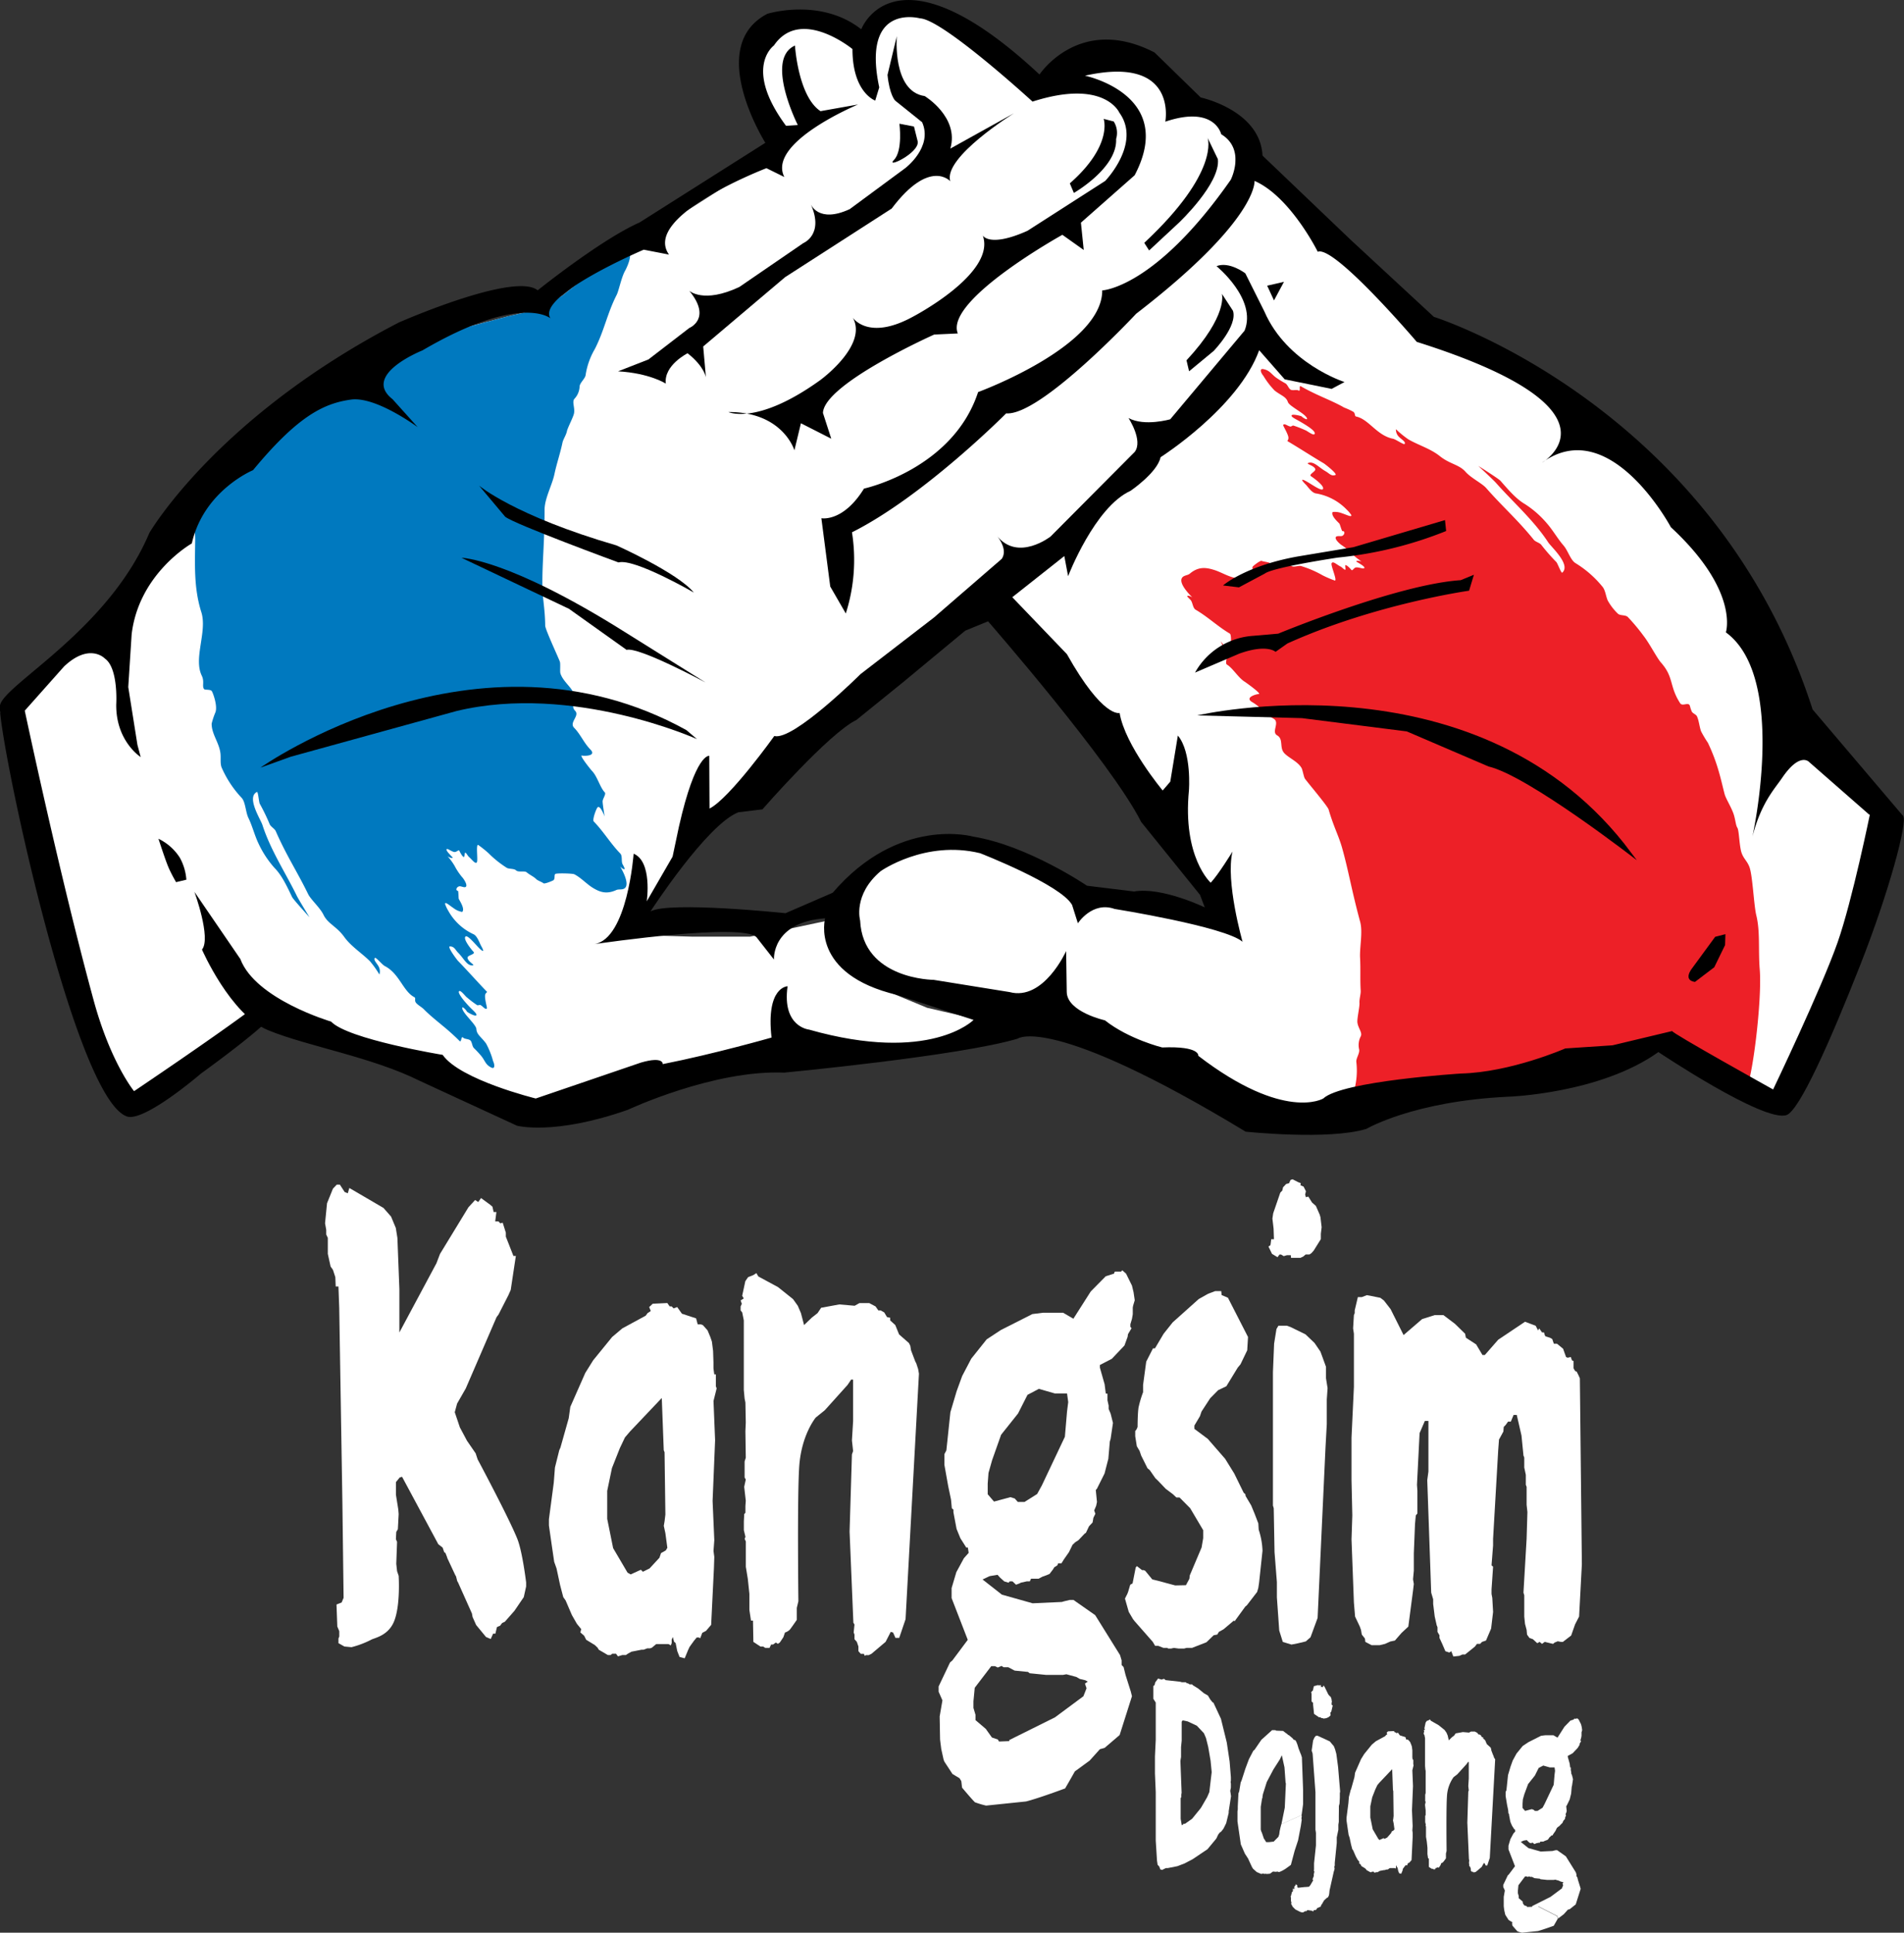 <svg xmlns="http://www.w3.org/2000/svg" xmlns:xlink="http://www.w3.org/1999/xlink" viewBox="0 0 502.05 509.4">
    <rect x="0" y="0" width="502.05" height="509.4" fill="#333333" stroke="none"/>
    <defs>
        <style>
            .a {
                fill: none;
            }

            .b,
            .h {
                fill: #fff;
            }

            .b,
            .d,
            .f,
            .g {
                fill-rule: evenodd;
            }

            .c {
                clip-path: url(#a);
            }

            .d {
                fill: #ed2027;
            }

            .e {
                clip-path: url(#b);
            }

            .f {
                fill: #0079bf;
            }
        </style>
        <clipPath id="a" transform="translate(-4.98 -1.31)">
            <path class="a"
                d="M440.34,276.52,352.44,298l-63.9-22.37L270,269.71s-17.29-7.19-18.33-7.22-17-4.06-17-4.06L227.62,243,232,230.75l12.16-4.54,9.87-2.82L267.76,226l13.65,5.3,8.23,7.81,10.21,1.19,12.9.38,14.5,2.65-1.16-5.82-6.87-8.44-15.78-23.36L273,165.29l-5.8-7.2,12.5-8.67,25.87-24.26L326.71,104l11.13-15.25-2.19-8.89L331.56,75l-3.93-2.39-7-3.14,7.56-15.81,3.06-8.86-.12-4.95-2.44-3.14-2.77-2.62-2.84-1.75-5.32-.71-3.12.13L307.14,37l-1.27-2.26-6.92-7-10.41-5.95L279.16,27,271,31.73,254,42.92l-3.89-7.8L245,27.73,241.23,26l-5.91.38-5.54,2.84-18.71,7.91-5.31-8.5L204.6,15l7-6.81,10.28-.59L232,12.21l6.15-6.72,12.44-.57,9.75,6.49,13.84,9,4.18,3.19,10.05-5.71,13.17-2.55,13,6.8,6.09,6.46L332.84,35l6,11,16.9,17.4,18.48,18.75,28.1,15.36,17.79,14,33.79,29.71L472.48,177l17,25.66,15,12.81,1.92,2.13s-15.48,59.89-32,77.21Z" />
        </clipPath>
        <clipPath id="b" transform="translate(-4.98 -1.31)">
            <polygon class="a"
                points="174.22 247.79 187.37 248.18 202.73 248.19 213.7 245.98 226.25 243.32 223.98 252.16 230.9 259.26 249.44 266.93 262.64 269.99 269.43 273.53 235.31 279.14 214.41 282.37 189.53 283.44 163.34 292.89 143.35 294.73 118.2 282.61 73.75 267.86 70.41 272.24 38.3 291.92 27.9 273.88 5.05 188.8 21.49 175.5 50.58 139.96 68.06 124.78 94.09 102.84 119.91 89.68 138.98 84.67 144.14 83.49 153.17 79.31 168.22 67.28 187.02 56.26 210.39 41.37 226.84 29.48 237.56 25.24 244.38 26.27 252.67 34.03 249.48 45.36 258.83 39.55 266.68 33.93 278.54 26.19 291.81 23.41 301.21 26.36 303.14 34.6 305.03 38.33 314.41 28.86 327.08 31.07 331.02 37.54 330.52 53.43 323.97 64.09 319.88 66.81 330.21 73.46 335.28 82.45 333.4 92.63 324.54 104.68 309.68 120.27 297.76 133.78 281.94 149.55 238.49 178.99 201.82 210.97 190.7 220.73 182.68 228.51 177.96 237.5 169.07 244.67 167.86 248.11 174.22 247.79" />
        </clipPath>
    </defs>
    <path class="b"
        d="M440.34,276.52,352.44,298l-63.9-22.37L270,269.71s-17.29-7.19-18.33-7.22-17-4.06-17-4.06L227.62,243,232,230.75l12.16-4.54,9.87-2.82L267.76,226l13.65,5.3,8.23,7.81,10.21,1.19,12.9.38,14.5,2.65-1.16-5.82-6.87-8.44-15.78-23.36L273,165.29l-5.8-7.2,12.5-8.67,25.87-24.26L326.71,104l11.13-15.25-2.19-8.89L331.56,75l-3.93-2.39-7-3.14,7.56-15.81,3.06-8.86-.12-4.95-2.44-3.14-2.77-2.62-2.84-1.75-5.32-.71-3.12.13L307.14,37l-1.27-2.26-6.92-7-10.41-5.95L279.16,27,271,31.73,254,42.92l-3.89-7.8L245,27.73,241.23,26l-5.91.38-5.54,2.84-18.71,7.91-5.31-8.5L204.6,15l7-6.81,10.28-.59L232,12.21l6.15-6.72,12.44-.57,9.75,6.49,13.84,9,4.18,3.19,10.05-5.71,13.17-2.55,13,6.8,6.09,6.46L332.84,35l6,11,16.9,17.4,18.48,18.75,28.1,15.36,17.79,14,33.79,29.71L472.48,177l17,25.66,15,12.81,1.92,2.13s-15.48,59.89-32,77.21Z"
        transform="translate(-4.98 -1.31)" />
    <g class="c">
        <path class="d"
            d="M360.09,313.83c-.66-.75-.6-1.67-.22-3.31.45-1.95.2-5.47.47-6.75,1.1-5.25.65-10,1.77-15.31a19.54,19.54,0,0,0,.52-7.18c-.17-.93.89-2.28.74-3.32a5,5,0,0,1,.42-3.51c.49-1-.71-2.12-.89-3.68-.11-1,.62-4.12.55-5.13s.38-2.33.32-3.24c-.18-2.86,0-5.75-.16-8.58s.78-6.88,0-9.62c-2.27-8.38-3.07-13.54-4.77-19.51-.89-3.13-2.26-5.62-3.52-10-.27-.94-5.74-7.36-6.27-8.17-.28-.43-.61-2.33-.87-2.78-1.05-1.86-3.92-2.87-4.83-4.28s0-3.41-1.61-4.33.78-3.38-.91-4.37c-2.13-1.24-3.47-3.11-5.66-4.39s1.28-2.15,1.66-2.12c1.08.07-3.26-3-3.6-3.23-1.69-1-3.2-3.65-4.72-4.53-.54-.31.09-1.76-.09-2.43s-1.58-3.76-1.58-3.76,1.92,2.71,2.45,1.82c.23-.39.52-3.5-.05-3.83-3.12-1.82-5.7-4.35-9-6.28-.75-.44-.76-1.91-1.31-2.54-.19-.22-1-1-.91-1,.23-.4,1.36.28,1.36.28s-3.71-3.44-2.75-5.09c.44-.75,1.49-.65,2.07-1.14,2.23-1.88,4.19-1.69,6.39-1,1.74.53,3.62,1.7,5.42,2.08.45.1,4.59-.91,4.8-1.26.29-.5-.29-1.18,0-1.69.1-.18,2-1.69,2.36-1.5s1.65.28,2.13.55c.85.5,1.76.52,2.9,1.06.62.29,2.12-.64,2.8-.26s1.81-.16,2.53,0a27.07,27.07,0,0,1,5.7,2.45,27.6,27.6,0,0,0,3.25,1.39c.62-.16-1.18-4.06-.88-4.58.39-.67,1.36.4,2.43.91.26.13,1,.92,1.18.79s-.18-1.28.1-1.21c.61.16,1.5,1.28,1.57,1.32.3.18.59-.66,1.21-.71.86-.06,2.07.57,2.16.1s-2.2-1.6-2.17-1.67c.22-.37,1.41,0,1.41,0a16.5,16.5,0,0,1-2.43-1.92,15.37,15.37,0,0,0-2.73-2.33c-.46-.27-1.8-1.43-1.66-2.06s1.42-.19,1.83-.47c.7-.48.54-1.33,0-1.19-.23.06-.68-1.82-.85-2-.4-.46-2.32-2.11-1.77-3.06a5.21,5.21,0,0,1,2.45.33c1.31.43,2.61,1.15,2.47.47a9.15,9.15,0,0,0-1.24-1.45,14.54,14.54,0,0,0-8.17-4.26c-1-.2-1.93-1.57-2.51-2.23,0,0-1.3-1.26-1-1.34.75-.2,4.93,3.28,5.44,2.42s-2.88-3.2-3.12-3.35c-.8-.46,1.27-1.28,1.1-1.89-.27-1-2.79-1.4-1.74-1.67,1.44-.38,2.62,1.18,4.45,2.23,1,.56,1.43,1.34,2.55,1,.8-.21-2.83-3-3.09-3.13-2.9-1.7-6.77-4.21-9.54-5.83-.09,0,.46-.39.23-1.23-.31-1.13-1.41-2.84-1.33-3,.31-.53,1.09.23,1.84.39.37.08.51-.32.9-.23a28.59,28.59,0,0,1,3.07,1.2c.41.09,2.18,1.56,2.48,1,.39-.67-1.68-2-3.62-3.14-1.16-.7-2.69-1.34-2.44-1.77s2.56.18,2.63.27c.34.39,1.57,1.08,1.44.58-.33-1.26-4.68-3.21-5.06-4.36-.48-1.42-1.7-1.65-3.47-3a21.09,21.09,0,0,1-3-3.92c-.66-.75-1.11-2,.05-1.74,1.71.36,2,1.28,3.34,2.25a25.94,25.94,0,0,0,2.41,1.48c.59.33.86,1.38,1.41,1.68s1.55-.07,2,.19c.81.47,0-1.47.72-1.07,1,.6,2.68,1.45,4.18,2.15,2.55,1.18,5.17,2.25,7.19,3.44a17.58,17.58,0,0,1,2.48,1.15c.53.49.22,1.12.7,1.22,3.33.7,5.44,5,9.7,5.85.78.16,2.9,1.7,3.09,1.36.36-.62-1.07-1.29-1.71-2.08a2.71,2.71,0,0,1-.6-1.8,25.61,25.61,0,0,0,3.26,2.67c2.58,1.51,5.84,2.45,8.3,4.42,2.68,2.15,5.08,2.19,6.81,4.16,1.41,1.6,4.28,3,5.38,4.21,4.5,5.13,8.15,8.2,12.62,13.71.45.55,1.65.81,2,1.37a52.94,52.94,0,0,0,3.94,4.49c.35.4,1.28,3,1.54,2.79,2.38-2.09-2.88-6.74-3.7-8-3.81-5.84-9.46-10.78-13.72-15.62-.74-.84-4.72-4.53-4.72-4.53s5.36,3.37,5.84,3.92c1.78,2,4,4.71,6.4,6.11a25.81,25.81,0,0,1,5.84,5.1c1.62,1.85,2.8,4,4.43,5.89,1.11,1.26,1.85,3.87,3.14,4.62a27.89,27.89,0,0,1,7.06,6.16c.79.9.9,2.4,1.4,3.63a14.59,14.59,0,0,0,2.67,3.49c.59.63,2,.28,2.66.92a50.75,50.75,0,0,1,4.13,4.94C440,171,441.84,174.7,443,176c3.4,3.87,2.09,6.14,5,10.65.64,1,2.32-.54,2.61.83a8,8,0,0,0,.48,1.4c.16.39,1.12.76,1.33,1.2.54,1.1.65,2.77,1.11,4a30.35,30.35,0,0,0,1.79,3c2.7,5.66,3.45,9.88,4.4,13.5.31,1.18,1.55,3.09,2.28,5,.58,1.54.63,3.21,1.08,3.88s.49,4.16,1,6.23c.51,1.9,1.6,2.47,2.22,4.21.82,2.3,1.14,10.05,1.79,12.69,1.05,4.27.48,9.06.9,14.23.66,8.14-2,29.5-3.66,31.59-2.28,2.88-55-4.34-57.57-1.72-1.51,1.55-3.13,3.78-5.13,4.87a26.28,26.28,0,0,0-7.67,6.18c-2.61,3.29-5.58,4.11-8.65,6.12a60,60,0,0,1-18.18,7.66c-2.81.72-5.93,3.51-8.12,2.23Z"
            transform="translate(-4.98 -1.31)" />
    </g>
    <polygon class="b"
        points="169.24 246.48 182.39 246.87 197.75 246.88 208.72 244.67 221.27 242.01 219 250.85 225.92 257.95 244.46 265.62 257.66 268.68 264.45 272.22 230.33 277.83 209.43 281.06 184.55 282.13 158.36 291.58 138.37 293.42 113.22 281.3 68.77 266.55 65.43 270.93 33.32 290.61 22.92 272.57 0.07 187.49 16.51 174.19 45.6 138.65 63.08 123.47 89.11 101.53 114.93 88.37 134 83.36 139.16 82.18 148.19 78 163.24 65.97 182.04 54.95 205.41 40.06 221.86 28.17 232.58 23.93 239.4 24.96 247.69 32.72 244.5 44.05 253.85 38.24 261.7 32.62 273.56 24.88 286.83 22.1 296.23 25.05 298.16 33.29 300.05 37.02 309.43 27.55 322.1 29.76 326.04 36.23 325.54 52.12 318.99 62.78 314.9 65.5 325.23 72.15 330.3 81.14 328.42 91.32 319.56 103.37 304.7 118.96 292.78 132.47 276.96 148.24 233.51 177.68 196.84 209.66 185.72 219.42 177.7 227.2 172.98 236.19 164.09 243.36 162.88 246.8 169.24 246.48" />
    <g class="e">
        <path class="f"
            d="M171,68c.44.9-.39,3.19-1.19,4.67-1,1.76-1.64,5.22-2.24,6.39-2.45,4.77-3.28,9.47-5.77,14.29a19.25,19.25,0,0,0-2.4,6.78c-.09.94-1.47,2-1.59,3a5,5,0,0,1-1.34,3.27c-.73.81.12,2.23-.12,3.79-.15,1-1.69,3.81-1.89,4.8s-1,2.15-1.17,3c-.58,2.8-1.54,5.54-2.12,8.31s-2.58,6.42-2.59,9.27c0,8.68-.64,13.87-.58,20.08,0,3.26.69,6,.74,10.56,0,1,3.58,8.62,3.88,9.54.16.49,0,2.41.1,2.91.52,2.07,3,3.81,3.52,5.4.55,1.74-.87,3.3.4,4.61s-1.65,3.05-.28,4.45c1.72,1.76,2.52,3.92,4.29,5.73s-1.81,1.73-2.17,1.61c-1-.35,2.34,3.79,2.62,4.07,1.37,1.4,2.12,4.37,3.34,5.62.43.45-.55,1.68-.56,2.37s.53,4,.53,4-1.14-3.12-1.87-2.4c-.33.32-1.43,3.24-1,3.71,2.53,2.58,4.35,5.7,7,8.45.61.62.22,2.05.59,2.8a7.43,7.43,0,0,1,.6,1.25c-.33.32-1.23-.63-1.23-.63s2.66,4.31,1.3,5.64c-.62.61-1.61.24-2.3.55-2.65,1.22-4.49.52-6.43-.72-1.54-1-3-2.6-4.68-3.44-.41-.21-4.67-.34-5-.06s0,1.21-.45,1.62c-.15.14-2.41,1.09-2.67.82s-1.52-.7-1.91-1.1c-.69-.7-1.56-1-2.51-1.79-.52-.45-2.21.05-2.77-.49s-1.79-.33-2.44-.67a27.49,27.49,0,0,1-4.84-3.87,28.64,28.64,0,0,0-2.76-2.2c-.64,0,.06,4.23-.36,4.65s-1.21-.74-2.1-1.52c-.22-.19-.74-1.15-.93-1.07s-.16,1.29-.42,1.14c-.54-.32-1.11-1.64-1.16-1.69-.24-.25-.74.48-1.35.36-.85-.17-1.84-1.1-2-.66s1.7,2.13,1.65,2.18c-.3.3-1.36-.37-1.36-.37a16.18,16.18,0,0,1,1.83,2.5,16.42,16.42,0,0,0,2,3c.37.38,1.35,1.85,1.06,2.42s-1.42-.19-1.89,0c-.8.27-.88,1.14-.33,1.15.24,0,.17,1.94.28,2.17.27.55,1.68,2.65.89,3.42a5.14,5.14,0,0,1-2.27-1c-1.15-.76-2.21-1.8-2.25-1.11a8.87,8.87,0,0,0,.81,1.73,14.54,14.54,0,0,0,6.75,6.28c.87.45,1.45,2,1.83,2.81,0,.05.92,1.56.6,1.56-.77,0-3.89-4.48-4.61-3.77s1.93,3.85,2.12,4c.64.66-1.56.9-1.57,1.53,0,1.08,2.32,2.09,1.24,2.07-1.48,0-2.21-1.84-3.7-3.33-.79-.8-1-1.67-2.18-1.68-.83,0,1.93,3.63,2.15,3.84,2.35,2.4,5.41,5.85,7.65,8.15.08.08-.55.25-.55,1.12,0,1.17.6,3.12.5,3.22-.44.43-1-.51-1.67-.86-.34-.18-.57.17-.92,0a26.93,26.93,0,0,1-2.64-2c-.37-.19-1.69-2.08-2.11-1.66s1.1,2.35,2.65,4c.93,1,2.23,2,1.88,2.35s-2.42-.85-2.47-1c-.23-.46-1.22-1.46-1.23-.94,0,1.3,3.66,4.34,3.73,5.54.08,1.49,1.2,2,2.55,3.81A21.16,21.16,0,0,1,135,281c.44.9.54,2.21-.51,1.67-1.55-.8-1.57-1.76-2.62-3.05a27.34,27.34,0,0,0-1.93-2.07c-.48-.47-.46-1.56-.92-2s-1.51-.34-1.88-.72c-.65-.67-.41,1.41-1,.84-.83-.85-2.19-2.11-3.45-3.18-2.15-1.81-4.38-3.55-6-5.22-.49-.5-1.72-1.17-2.09-1.76s.08-1.14-.35-1.36c-3-1.56-3.93-6.22-7.8-8.21-.7-.36-2.34-2.41-2.62-2.14-.51.5.69,1.53,1.09,2.46a2.71,2.71,0,0,1,.1,1.9,25.93,25.93,0,0,0-2.44-3.44c-2.09-2.13-5-3.91-6.83-6.46-2-2.79-4.32-3.46-5.46-5.82-.93-1.92-3.34-4-4.07-5.49-3-6.14-5.68-10.07-8.53-16.57-.28-.65-1.37-1.22-1.61-1.86a53.41,53.41,0,0,0-2.61-5.38c-.23-.47-.43-3.24-.74-3.09-2.85,1.39,1,7.27,1.45,8.7,2.13,6.64,6.26,12.9,9.08,18.71.49,1,3.34,5.62,3.34,5.62s-4.27-4.67-4.59-5.32c-1.18-2.43-2.6-5.6-4.55-7.59a26.2,26.2,0,0,1-4.28-6.46c-1.07-2.21-1.63-4.62-2.71-6.85-.73-1.51-.76-4.22-1.8-5.29a27.86,27.86,0,0,1-5.18-7.81c-.52-1.08-.23-2.55-.38-3.87-.33-2.84-2.35-5.11-2.32-7.85a19.94,19.94,0,0,1,1-3c.63-1.73-.73-5.34-1-5.62-.46-.47-1.76-.2-2-.49-.6-.81.17-1.94-.61-3.54-2.25-4.64,1.52-11.63-.12-16.76-2-6.33-1.68-12.46-1.61-19.09,0-2.19-.55-5.89.4-7.74,5.14-10,13.5-18.64,23.24-25.77,2.4-1.75,4.13-4.64,6.58-6.43,7-5.16,13.92-10.42,21-15.56,3-2.17,6.5-3.3,9.67-5.16,1.86-1.09,4-2.81,6.24-3.34a26.41,26.41,0,0,0,9-3.92c3.39-2.48,6.47-2.49,10-3.6a60,60,0,0,1,19.56-2.56c2.46,0,5.55-1.32,7.51-.6C169.87,69,171,68,171,68Z"
            transform="translate(-4.98 -1.31)" />
    </g>
    <path class="g"
        d="M241.45,10.85s-1.23,14.57,7.35,15.78c0,0,9.17,5.54,6.77,13.84l16.79-9.32S253.58,42.8,255.55,49.08c0,0-5.4-6.14-15.45,7.2L212,74.36l-21.6,18.27.72,8.16s-.39-2.88-4.84-6.37c0,0-6.32,3.16-5.74,8,0,0-4.23-2.76-12.59-3.24l8-3.12,10.78-8.3s6.06-2.45,0-9.81c0,0,3.73,3.46,13.2-1L216.78,65.4s5.57-2.23,2-10.23c0,0,2,5.09,10.26,1.26L243.7,45.61s7.34-5.53,4.43-12.08L241,27.81s-1.47-1.48-2-6.76Z"
        transform="translate(-4.98 -1.31)" />
    <path class="g"
        d="M265.51,165.07s32.6,37.34,40.38,52.89l15.52,19.22,1.24,3.29S311.32,235,304,236.28l-12.4-1.52S276,224.15,261.55,221.81c0,0-19.56-5.56-37,14.8L212.11,242s-30.54-3.2-35.6-.48c0,0,14.85-22.92,23.17-26.12l6.34-.77s17.44-20,24.82-23.59l12.36-10,16.29-13.5ZM268,142.72c5.55,6.61,14,0,14,0l22.2-22.32c2.24-3-1.65-8.9-1.65-8.9,4.24,2.28,11,.32,11,.32l19.6-23.36c3.35-8.28-7.4-17-7.4-17,3.39-1.34,7.6,1.9,7.6,1.9l5,10C344.33,97.19,359.5,102,359.5,102l-3.4,1.81-12.37-2.52L337,93.62c-5.47,15.16-26,28.2-26,28.2-.84,4.05-7.92,8.86-7.92,8.86-9.46,4.27-16.46,22.49-16.46,22.49l-1-5.3-13.72,10.85,14.4,15c9.55,17,13.9,15.5,13.9,15.5,1.42,8.55,11.36,20.44,11.36,20.44l2-2.33,2-12.15c3.7,4.42,2.92,14.45,2.92,14.45-1.72,17.66,5.74,24.34,5.74,24.34,2-2.09,5.75-8.21,5.75-8.21-1.91,7.84,2.65,23.77,2.65,23.77-4.67-4-33.73-8.65-33.73-8.65-5.92-2.09-9.69,3.78-9.69,3.78l-1.53-4.83c-2.95-5.35-24.25-13.64-24.25-13.64-14.5-3.54-26.23,4.73-26.23,4.73-7.36,6.24-5.41,13-5.41,13,.74,15.58,19.4,15.65,19.4,15.65l20,3.22c9,2.42,14.92-10.81,14.92-10.81l.16,10.78c.08,5.27,10.07,7.48,10.07,7.48,6.32,5,15.11,7.15,15.11,7.15,10.07-.42,9.51,2.2,9.51,2.2,22.7,17.42,32.94,11.26,32.94,11.26,4.92-4.64,36.34-6.59,36.34-6.59,13.17-.33,27.48-6.61,27.48-6.61l12.47-.83,15.73-3.76c-.47.34,26.61,15.4,26.61,15.4s12.74-26.61,17-38.76c3.89-11.07,8.6-34.14,8.6-34.14s7.93-.07,8.66.79c1.3,1.52-3.76,20.21-11.25,39.22-8,20.35-16.14,38.55-19.49,39.64-6,2-33.77-16.61-33.77-16.61-15.4,11-39.63,11.77-39.63,11.77-25,1.18-37.35,8.47-37.35,8.47-9.9,3.06-31.86.74-31.86.74-51.5-31.2-60.12-24.51-60.12-24.51-15.31,4.57-61.54,8.95-61.54,8.95-18.65-.79-41.22,9.79-41.22,9.79C151,300.68,141.27,298,141.27,298l-25.5-11.76c-12.74-6.36-29.7-9.14-40.06-13.39-10-4.09-17.47-21.26-17.47-21.26,2.48-3-2-15.22-2-15.22l12.11,17.7c4,10.65,23.93,16.5,23.93,16.5,4.41,4.68,29.42,8.77,29.42,8.77,4.59,6.6,24.55,11.5,24.55,11.5L174,281.37c6-1.74,5.73.41,5.73.41,13.72-2.71,28.69-7,28.69-7-1.52-13.45,4.23-13.52,4.23-13.52-1.51,10.73,5.65,11.42,5.65,11.42,32,9.08,43.4-2.55,43.4-2.55l-20.15-6.58c-23.06-5.47-19-20.19-19-20.19-14.15,1-13.49,10.85-13.49,10.85l-4.61-5.88c-3.82-3.81-40.29,1.46-42.77,1.83l-.13,0,.13,0c8.77-1.38,10.38-23.84,10.38-23.84,5,2.06,3.46,12.55,3.46,12.55l6.81-11.77L184,219.2c4.4-19.5,8-18.67,8-18.67l.07,13.89c5.35-2.71,17.08-19.12,17.08-19.12,5,1.34,22.74-16.32,22.74-16.32l19.31-14.87,17.93-15.51c1.53-2.27-.57-5.18-1.13-5.88,0-.05-.09-.1-.13-.16Z"
        transform="translate(-4.98 -1.31)" />
    <path class="g"
        d="M131.31,129.32s9.34,7.93,36.24,15.75c0,0,16.06,7.18,20.38,12.41,0,0-15.69-9.08-19.87-7.93,0,0-27.39-10.06-29.88-12.05Z"
        transform="translate(-4.98 -1.31)" />
    <path class="g" d="M126.68,148.33s12.28.2,43.14,19.62L191,181.18s-17.59-9.45-20.81-8.59L155,161.77Z"
        transform="translate(-4.98 -1.31)" />
    <path class="g" d="M73.65,203.64s57.11-40.44,112.31-9.9l2.8,2.38s-32.69-14.75-63.35-7.42L81.65,200.76Z"
        transform="translate(-4.98 -1.31)" />
    <path class="g"
        d="M46.76,222.38s1.83,5.66,2.65,7.55,2,3.89,2,3.89l2.71-.65a14.07,14.07,0,0,0-1.7-5.76A13.71,13.71,0,0,0,46.76,222.38Z"
        transform="translate(-4.98 -1.31)" />
    <path class="g" d="M320.68,189.87S393,173,433.24,223.64l3.35,4.41s-28.64-22.29-39.1-24.71l-21.56-9.25-27.66-3.5Z"
        transform="translate(-4.98 -1.31)" />
    <path class="g"
        d="M320.09,178.58a19,19,0,0,1,15.41-9.69l6.53-.57s31.41-13,48.1-14.09l3.49-1.43L392.35,157s-24.8,3.48-47.9,13.91l-3.13,2.21s-2.23-2.17-9.59.48Z"
        transform="translate(-4.98 -1.31)" />
    <path class="g"
        d="M327.47,155.62s5.9-5.19,19.76-7.65l14.63-2.44L386,138.39l.3,2.88a103.79,103.79,0,0,1-28.55,7s-17.12,2.56-19.27,4.22l-6.81,3.63Z"
        transform="translate(-4.98 -1.31)" />
    <path class="g" d="M457.24,248.22l-6.18,8.43s-2.39,3,.85,3.47l5.09-3.87,2.85-5.85.09-2.87Z"
        transform="translate(-4.98 -1.31)" />
    <path class="g" d="M242.14,33.92s.94,7.11-1.43,9.53,6.56-1.72,6.27-4.79l-1-4Z" transform="translate(-4.98 -1.31)" />
    <path class="g" d="M296,32.64s2.48,7-8.93,17l1.07,2.52s11.49-6.55,11.14-14.22a5.61,5.61,0,0,0-.63-4.61Z"
        transform="translate(-4.98 -1.31)" />
    <path class="g" d="M323.41,37.66s3.37,8.91-16.71,27.66l1.28,2L315.85,60s11-10.4,10.26-16.74Z"
        transform="translate(-4.98 -1.31)" />
    <path class="g" d="M327.17,78.75s1.75,5.61-9.33,17.53l.68,2.89L325,93.81s6.32-6.52,5.1-10.57Z"
        transform="translate(-4.98 -1.31)" />
    <polygon class="g" points="334.13 75.3 338.56 74.28 335.93 79.18 334.13 75.3" />
    <path class="g"
        d="M5,187.12c1.43-5.64,28.54-19.77,39.34-45.3,0,0,17.66-30.59,65.79-55.5,0,0,30.56-13.46,36.63-8.49,0,0,16.67-13.39,26.86-17.88l33.17-21s-16-25.37.52-34c0,0,14-4.37,24.77,4.08,0,0,8.84-23.67,47,11.92,0,0,10.52-16,30.33-5.81L321.58,27s15.7,3.34,16.3,15.32l23.28,22.23,21.9,20.27s74,23.25,99.87,103.48l23.94,28.17-9-.44L482,202.14s-2.4-2.71-7.09,4.17c-2.08,3.05-5.53,6.59-7.85,15.49,0,0,9.37-41.85-7-53.82,0,0,3.67-10.9-14.5-27.71,0,0-16.05-30.07-34-17,0,0,23.9-13.89-33-31.85,0,0-21.75-25.54-26.11-23.75,0,0-7.23-14.57-16.68-18.68,0,0,1.14,10.09-31.19,35,0,0-25.21,27-34.29,26.27,0,0-21.71,21.86-40.66,31.35A46.32,46.32,0,0,1,228,163l-4.1-7.1-2.34-18s5.71,1.13,11.24-7.81c0,0,23.4-5.05,30.09-25.44,0,0,32.77-12,32.73-26.8,0,0,13.9-.55,33.89-29.16,0,0,4.07-8-2.52-12,0,0-1.69-7.71-14.74-3.31,0,0,3.39-17.61-21.19-12.12,0,0,24.27,5,13.11,26.24L290,60l.74,7.2-5.63-4s-31.15,17.27-27.57,26l-6.23.29s-29.11,13-29.33,20.68l2.19,6.77-8-4.07L214.45,120s-3-10.14-17.41-10.09c0,0,7.55,3.57,24.18-8.38,0,0,12.72-9.2,8.62-16.5,0,0,4,6.18,15.72-.17,0,0,22.16-11.47,18.56-21.47,0,0,1.76,3.24,11.79-1.25L296.4,49S306,39.1,300.13,31c0,0-3.88-9-22.89-2.91,0,0-23.72-21.73-29.67-21.94,0,0-15.51-4.29-10.75,18.19l-1.06,3.48s-6-2.09-6-13.58c0,0-13.71-11.26-20.72-.93,0,0-8.15,5.82,3.2,21.16l3.11-.2s-8.79-17.36-.75-20.95c0,0,.83,13.43,6.74,17.29l9.9-1.76s-24.09,10-19.44,19.12l-4.72-2.33s-32.92,12.57-25.7,22.77l-6.66-1.29S146.2,79.28,150.13,85.22c0,0-7.79-6.74-33.77,8.45,0,0-16.14,6.39-7.88,12.85l6.64,7.38s-11-8.17-17.57-7.27c-7.41,1-14.27,4.62-25.85,18.6,0,0-13,5.36-16.14,19.31,0,0-14,7.89-15.87,24l-.89,13.86,2.42,15.23.86,3.22s-6.58-4.18-6.45-13.91c0,0,.6-9.56-3-12.06,0,0-4-4.27-10.75,2.08L11.51,188.62s9.31,44,18.22,76.55c4.47,16.3,10.6,23.74,10.6,23.74s21-14.11,31.53-22c4.91-3.69,5.16.94,5.16.94,2,1.3-19,16.38-19,16.38s-15,12.92-19.58,11.34C24.21,290.62,3.79,192,5,187.12Z"
        transform="translate(-4.98 -1.31)" />
    <path class="h"
        d="M97.66,435.46l-1.87-.18-1.56-.88v-1.23l.21-.53v-1.4L93.92,430l-.21-5.79,1.35-.53.52-1.23-.32-25.3L94.43,346l-.21-5.61H93.5l-.1-2.46L92.77,336l-.62-.88-.73-3.33v-4.21L91,326.7v-1.23l-.31-1.75.52-5.26,1.56-3.86,1-1.05h.83l1.25,1.93.83.35.42-1.4,9,5.26,2,2.28,1.25,3,.42,2.63.52,13.51v11.4l9.77-18.24.94-2.46,7.49-12.28,1.77-1.93.83.53.73-1.05,2.39,1.75.62.53.31,1.4h.73l-.31,2.46h.83l.52.53.62-.18.83,2.63v1.05l2,5.09H141l-1.35,8.95-.62,1.4-2.6,5.09-.52.7-8.11,18.77-2.29,4-.62,2.28,1.35,4,1.87,3.51,2.29,3.33.52,1.58s8.37,15.64,10.5,21.05c1.32,3.34,2.29,11.4,2.29,11.4v1.05l-.62,2.81-2.46,3.61-2.53,2.88-.73.35-.52.7-.83.35-.42,1.75H135l-.62,1.4-1.25-.53-2.6-3.16-.94-2.1-.17-.93-3.67-8.2-.21-.35-.31-1.23-.21-.35L122.94,412l-.1-.35-.42-1.05-.31-.17-.42-1.23-1.14-.88L111,390.55l-.62.17-1,1.23v3.33l.62,3.86.1,1.23-.21,4-.42.7-.1,1.93.31.7-.21,5.79.21,1.93.42,1.23s.51,7.66-1.18,11.93c-1.55,3.91-5.27,4.44-6.06,4.91A24.77,24.77,0,0,1,97.66,435.46Z"
        transform="translate(-4.98 -1.31)" />
    <path class="h"
        d="M171.27,416.28l2.7-1.23.52.53,1.77-.88,2.6-2.81.42-1.23,1.25-.7.42-.7-.52-3.86-.42-1.93.21-1.23.21-1.75-.22-16.42-.21-.53-.52-13.76-8.36,8.81-1.35,1.58L168.42,383l-2.08,5.26-1.25,6v7.37l1.56,7.72,3.8,6.46Zm15.19,19.83-.94,2.28-1.35-.35-.62-1.58-.42-2.1-.42-.35-.31-1.23-.31.7v.88l-.23.63-.62-.35H178l-1.12.95-.52.18h-.73l-.94.35h-.52l-2.7.53-.94.53-.52.35h-.94l-1.14.35-.52-.7h-1l-.42.35h-.73l-2.39-1.4-.31-.53-.73-.7-2.29-1.4-.52-1.05-1-.88.21-.88-1.14-1.4L155.78,427l-1.66-3.86-.62-.88-.83-3.16-.94-4.39-.62-1.75-.62-4.21-.77-5.37,0-1.64L151,392.1l.31-4,1.14-4.56.31-.7,2.18-7.72.42-3,3.95-8.95,2.08-3.33,5-6.14,2.7-2.28,6.14-3.33.52-.7.83-.53-.42-1.05.93-.88,3.85-.18.62.88h.52l.52.53.94-.35,1.25,1.75,3.74,1.23.42,1.58h.83l.52.18,1.25,1.4.73,1.75.42,1.23.31,2.46.1,3v1.58l.21,1.58h.42v3.16l.21.53-.83,3.33.42,10.35-.66,16,.45,10.35-.21,2.81.21,1.58-.1,3-.73,14.91-1.35,1.58-1,.53-.52,1.4-.42-.18h-.52l-.73.88-1.14,1.58Z"
        transform="translate(-4.98 -1.31)" />
    <path class="h"
        d="M247.29,363.37l-3.53,64.71L242.09,433h-1l-.62-1.4-.62-.18-1.35,2.63-3.74,3.16-.73.35h-.73l-.31.18-.21-.53h-.83l-.62-.7v-1.23l-.42-1.23-.62-.7v-1.23l-.21-.53.21-2.1L230,429l-1-24,.62-20.35.31-.88-.31-2.81.31-5.09V364.93h-.52l-.94,1.4-6,6.67-2.39,1.93s-3.79,4.52-4.36,12.92c-.55,8.12-.22,35.5-.22,35.5l-.42,1.75v3.16s-1.5,2.18-1.87,2.62a3.45,3.45,0,0,1-1.25.72l-.42,1.23-.94,1.4-.52.35-.52-.35-.73.53h-.52l-.42.88h-1.14l-.52-.35h-.73l-1.87-1.23-.1-5.61H203l-.42-2.81v-4.21l-.42-4-.52-3.16v-6.67l-.31-.7.21-.53-.42-1.75V402.3l.1-1.93.31-.35v-1.75l.1-1.4-.42-3.68.42-1.93-.31-.53v-4.21l.31-1-.1-7,.1-2.28-.1-5.26-.21-1.05-.21-2.28V349.33l-.42-2.1-.42-.53v-1.05l.31-.7-.31-.88.83-.53-.42-.7.83-3.86.73-1.05,1.35-.53.83-.53.52.88,5.2,2.81,3.95,3.16,1.25,1.75.83,1.93.83,3.16,2-1.93,1.56-1.23.94-1.4,4.78-.88,4.06.35,1.25-.7h2.6l1.66.88.73,1.05h.62l.94.53.73,1.23.83.17v.7l1.35,1.23,1,2.46,2.6,2.28.35.7.21,1.23,1.14,3,.21.35.52,1.58Z"
        transform="translate(-4.98 -1.31)" />
    <path class="h"
        d="M275.57,460.05l12.51,6.35.38,1.69c-.82,1.48-2.62,4.59-2.62,4.59s-6.91,2.58-10.3,3.44L265,477.21a22.76,22.76,0,0,1-2.95-.88c-.8-.76-3.39-3.85-3.39-3.85l-.21-1.76.94-.7,1.07-.6,2.85-10.33,1.56-2.16,1.66,2.33,1.56.53.31.53Zm-2.21-62.87h1.77l3.33-2.1,1.25-2.28L285.77,380l.57-6.69.31-2.45-.31-2.28h-3.22l-4.21-1.21-3,1.58-2.49,4.91-4.47,5.61-2.38,6.73-.94,3.33-.21,2.81v2.81l1.66,1.93,4.33-1.16,1.14.35ZM258,470l-1.87-1.12L254,465.63l-.21-.53-.62-2.81-.31-2.46-.11-6.12.73-4.23-1-2.28v-1.4l3-6.31.62-.53,4.06-5.44-4.26-11v-2.63l1.25-4.21,2-3.68,1.25-1.4-.21-1.4h-.42l-1.56-2.46-1-2.45-.83-4.39v-.7l-.42-.35-.21-2.28L255,393,254,387.4v-2.81l.52-1,1.06-10.06,1.65-5.55,1.46-4,2.39-4.56,4.06-5.09,3.74-2.46,8.32-4.21,2.81-.35h5.3l2.7,1.58,4.58-7.19,3.95-4,2.18-.7.21-.53h1.66l.31-.35,1,.88,1.56,3.16.42,1.75.31,2.11-.42,1.4-.1.53v1.75l-.21,1.23-.42,1.4v.7l.31.35-.94,1.58-.1.7-.83,2.28-3.33,3.51L295,361.08v.7l1.25,4.39.31,2.46H297v1.75l.31,1.4v.88l.52,1.23.62,2.46-.62,4.21-.21.7-.39,4.54-1,3.88-2,4-.31.35.31,3.16-.21,1-.52,1.23.31.88-.52,1.05-.21,1.23-.94,1-.83,1.75-.31.18-1.66,1.75-.83.53-.73.7-.94,1.93-1.35,1.93-.62,1H284l-.21.53-.83.53-.31.53-.94,1.23-1.35.53-.52.18-1,.53h-2l-.31.7h-.83l-1.56.35-.31.18-.94.35-.94-.88h-.73l-.31.35-1.14-.35-1.1-1-.66-.73-2.08.35-1.87.88,5.1,4,8.11,2.28,7.69-.35.62-.18,1.46-.35h1l5.72,4,6.55,10.52.42,1.4v1.23l.52.53.52,2.1,1.38,4.36.31,1.23-3.25,10.23L296.25,462l-1.25.35-2.7,3-3.85,2.81-.38-1.69-12.51-6.35-1.46,1.23-1.45.17-.1,1.23-.1-1.4-1.25.17-.1-1.58,12.07-6,7.48-5.55.83-2.1-.42-1.23.73-.53-.62-.35-1.46-.35-.94-.53-2.6-.7-.94.17h-4.37l-4.39-.44-.42-.35-3.54-.35-1.66-.88H269.6l-.52-.35-1,.42-.73-.35h-1L262,446.16l-.34,3.55v1.75l.54,1.82v1.4l2.65,2.26.45,7.83.42,1.23-7.28,4.74Z"
        transform="translate(-4.98 -1.31)" />
    <path class="h"
        d="M336.19,400.91l.21.88Zm-24.44,34.73-1.35-.53h-.83l-.62-1.05-4.78-5.44-.42-.53-1.14-1.93-1-3.51.62-1.23.21-.53L303,419l.62-.35.83-4.21.31-.35,1.35,1.05h.42l.42.18,1.87,2.28,1.46.35,4.58,1.23,2.83-.06.91-1.69.1-.88,3.12-7.37.42-2.46v-2.1l-3.43-5.79L316,396h-.83l-.94-.88-1.87-1.4-2-2.1-.73-.7-1.46-2.1-.62-.53-1.66-3.33-.42-1.23-.73-1.23-.42-2.63v-1.4l.31-.35.31-.7s0-3.64.26-5.16a27.82,27.82,0,0,1,1.19-4v-1.93l.83-6.14L309,356.7h.52l2.29-3.86,2.39-3,6.86-6.14,2.49-1.4,1.87-.7H327l.1,1.05,1.66.7,5.3,10.35-.21,3.51-1.77,3.68-.73.88-3,4.91-2.18,1.05-2.08,2.11-2.29,3.51-.42,1.23-1.46,2.46v.88l3.53,2.63,4.58,5.26,2.39,3.86,2.5,5.09.42.35.1.53,1.46,2.46.94,2.28.94,2.46.1,1.66a19.85,19.85,0,0,1,1,5.54l-.9,8.41-.21,1.4-.31,1.05-2.7,3.51-.42.35-2.81,3.86-.21-.17-2.7,2.28-1.25.7-.42.7-.94.18-1.91,1.85-3.81,1.49h-1.45l-.62.17h-1.46l-1.25-.17-.73.17h-.73l-.31-.17h-1Z"
        transform="translate(-4.98 -1.31)" />
    <path class="h"
        d="M345.34,332.14h-1l-.86.25-.7-.42h-.42l-.52.7-1.46-.88-.93-1.93.52-.35.1-.7.1-.88h.73l-.1-2.81-.31-2.63.21-1.4,1.87-5.44.52-.53.21-.88.83-.88.73-.17.42-.88.52-.18,1.35.7.83.35-.1.53.83.35.62,1.23-.21.88.21.7.62-.18,1,1.58,1,.88,1,2.28.21.7.31,2.63-.21,1.75v1.4l-1.87,3-.62.7-.52.35h-1l-.62.53-.73.35h-2.5Zm9.15,50.7-2.08,44.91-1.87,5.09-1.25,1.1-2,.48-1.77.35-2.29-.7-.94-3-.62-8.77v-4l-.62-7.89-.21-11.58-.21-.7V363l.31-7.54.62-3.86.52-.88h2.18l1,.35,3.95,1.93,2.39,2.28,1.56,2.28,1.46,4v3l.42,2.63-.21,3v6.49Z"
        transform="translate(-4.98 -1.31)" />
    <polygon class="h"
        points="413.36 357.85 414.19 357.67 414.5 358.55 414.92 358.72 414.92 360.65 415.33 361.35 415.75 361.53 416.27 362.58 416.58 363.28 417.11 412.31 416.38 426.07 415.32 428.13 414.29 431.07 412.11 432.75 411.59 432.75 410.75 432.59 409.92 432.93 409.51 433.28 407.32 432.75 406.6 433.28 405.97 432.75 405.35 433.1 404.21 432.05 403.27 431.7 402.65 430.82 402.54 429.59 402.12 428.02 401.92 426.08 401.92 420.47 401.71 419.77 402.54 405.56 402.75 398.54 402.54 396.61 402.54 391.88 402.33 391.35 402.33 388.72 401.92 386.79 401.92 384.16 401.71 383.63 401.19 378.37 399.94 372.93 399.11 372.93 398.38 374.69 397.65 374.69 397.03 375.56 396.51 376.09 396.41 377.32 395.26 379.42 395.05 382.23 393.7 405.56 393.7 407.32 393.29 412.58 393.7 412.93 393.39 417.49 393.29 418.89 393.29 420.12 393.49 421.17 393.7 424.86 393.18 429.24 391.83 432.4 390.79 432.75 390.27 433.28 389.44 433.28 388.92 433.98 386.32 436.08 385.59 436.08 384.78 436.44 383.22 436.61 382.68 435.21 382.16 435.56 381.12 435.21 380.29 433.28 379.56 431.7 379.56 431 379.04 430.12 379.04 428.89 378.83 428.37 378.31 426.08 377.9 422.75 377.9 421.52 377.38 419.77 376.34 390.12 376.65 387.84 376.65 374.51 375.71 374.51 374.32 377.73 373.63 391.35 373.74 392.93 373.74 398.9 373.32 399.42 373.11 401.7 372.8 409.42 372.8 413.98 372.59 416.26 372.8 417.49 372.59 419.24 371.35 428.72 369.57 430.38 367.81 432.4 366.61 432.65 365.21 433.28 363.76 433.63 361.68 433.63 360.01 432.75 359.91 431.87 359.08 430.82 358.87 429.59 358.56 428.72 357.31 426.08 357 422.4 356.37 405.74 356.58 399.42 356.37 390.12 356.37 378.9 357 365.56 357 351.53 356.79 350.13 357 346.62 357.21 346.09 357.21 345.39 358.04 341.88 359.08 341.88 360.43 341.36 363.96 342.06 364.9 342.76 366.67 345.04 370.1 351.88 374.99 347.67 378.31 346.62 380.6 346.62 383.62 348.9 386.32 351.53 386.53 352.58 389.23 354.34 390.9 357.14 391.52 357.14 395.05 353.11 402.12 348.37 404.93 349.43 405.56 350.65 405.87 350.13 406.6 351.18 407.12 351.18 407.32 351.88 407.53 352.23 408.68 352.58 409.3 352.93 409.72 354.16 410.55 354.16 412.16 355.49 412.94 357.67 413.36 357.85" />
    <path class="h"
        d="M329.41,474.61v0Zm-12.82,7.77.33-.14L317,482h.46l1.86-1.32,2-2.46.33-.42,1.63-2.81.58-1.34.41-3.49.21-1.76-.29-3-.63-3.66-.58-2.32-.54-1.27-1.88-2-2.42-1.13-1.32-.27-.25.35v5l-.17,1.69v2.6l-.17,1.05.32,8.37-.08.49v.7l-.17.21v1.83l0,.42,0,1v2.25Zm6.79,6.32-3.86,2.6-2.16,1.14-1.92.74-2.54.5h-.54l-.21.14-.21.07-.5.28-.5-.14-.29-.77-.42-.42-.17-1.13-.33-5.28V473.7l-.21-5v-4.43l.21-4.43v-9.78l-.63-1V445.7l.33-.28.17-.7.75-1,.92.28.62-.21.46.35,3.8.42.5.14h1l.29.28h.33l.13.14.29.14h.63l.17.21,1.46.91,1.46,1.2,1.08.63.63,1.06.63.77h.17l2,4.29,1.54,6.26.75,5,.33,4.15v.91l-.08.35.08.42,0,1.06-.17.84.21,1.41-.62,4v.42l-.66,2.71-.72,1.44-.54.7-.46.35-.38.49-.5,1.06Z"
        transform="translate(-4.98 -1.31)" />
    <path class="h"
        d="M347.26,486.37l-.9,2.73-1,3.74-1,.73a8.2,8.2,0,0,1-2.11,1.17l-.46-.14-.38.07-.75-.07-.13.07-.67.49-.79.07-.58-.07-.17.14-.12-.21-.67.14-1.17-.5-1-.9-.29-.49-1-2.18-.83-1.27-1.08-2.46-.88-6.05v-2.67l.08-.49v-.84l.17-3.38.21-.56.38-2.32.25-.56,1-3.1.92-2.46,1.17-2.25.29-.21,1.83-2.67,2.83-2.55.84,0,.25.14,1.79.07,1.21.91.12.14.21.07,1,.84.25.35.46.14.25.42.29.72.3,1,.46,1.2.29.7,0,.21.13.14.32,8.69v3.78l-.39,2.87-5.32,2.39.88-4.34.29-6.35-.08-.28-.29-4-.7-3.19-.51,1.08-1.71,2.67L339,471l-1,3.17-.12.63v.28l-.13.35-.33,2.11v6l.12.42.21.49.5,1.48.17.21.33.56.12.14h.71l1.25-.14,1.25-1.27.21-.63.12-.91.21-.91.21-.84,5.32-2.39.08.21-.08.63.08.56v-.28l-.24,1.7Z"
        transform="translate(-4.98 -1.31)" />
    <path class="h"
        d="M353.69,454.14h-.33l-.17-.21h-.42l-.92-.63-.21-.14-.17-.14-.25-2.39v-.49l-.4-.38,0-2.11-.13-.28L351,447l.17-.14.25-1.13.29-.07.75-.21.38.07.33-.07.12.07V446l.17-.07.38.07,0-.28.17-.14.29.42.92,1.9.29.35.38.35.21.63,0,.21.08.35-.08.35v.49l.21.14.08.07-.38,1.62-.17.14-.08.35.08.35-.08.21-.5.42-.57.24-.72.11Zm-4.3,50.94-.21-.07-.37.21-.21.14h-.33l-.46-.14-1.25-.63-.71-.7-.42-.77.08-.35-.13-.42,0-.77-.08-.49.17-.28v-.28l.12-.14V500h.17l.13-.28,0-.35v-.28h.17l.08.21.13-.14,0-.56.12-.21.25-.21,0-.28.42.35v.49l.29.14h-.21l1.92-.21h.17l.91-.07.35-.42.75-1.27-.17-.28.33-.84v-.56l.08-.21.08-.56h-.17l.08-.35v-1.69l.5-4.72v-3.31l-.13-.84v-9.85l-.75-10.2-.25-.77.38-2.67.38-.84.38-.42h.42l3.21,1.48,1.08,1.27.33.84.33,1.2.46,3.45.54,6.47-.08.42v1.2l-.08,1.55-.17.63v1.34L358,480v1.48l-.12.77,0,.28v1.05l-.42,2,0,1.48-.53,5.26V493l-.12.35.08.49-.12.49-.08.21L355.69,499l-.13.56-.08.84-.08.42-.08.21-.17.35-.29.14-.72.65-.42.7-.08.21-.25.28-.17.49-.21.07-.75.34-.08.21-.12.14-.21.14h-.42l-.17.35-.21-.07-.21-.14h-.17l-.92-.14Z"
        transform="translate(-4.98 -1.31)" />
    <path class="h"
        d="M368.74,486.27l1.08-.49.21.21.71-.35,1-1.13L372,484l.5-.28.17-.28-.21-1.55-.17-.77.08-.49.08-.7-.09-6.58-.08-.21-.21-5.52-3.35,3.53-.54.63-.54,1.13-.83,2.11-.5,2.39v2.95l.63,3.1,1.52,2.59Zm6.09,8-.38.91-.54-.14-.25-.63-.17-.84-.17-.14-.13-.49-.12.28v.35l-.09.25-.25-.14h-1.29L371,494l-.21.07h-.29l-.38.14h-.21l-1.08.21-.38.21-.21.14h-.38l-.46.14-.21-.28h-.42l-.17.14h-.29l-1-.56-.13-.21-.29-.28-.92-.56-.21-.42-.42-.35.08-.35-.46-.56-.5-.91-.67-1.55-.25-.35-.33-1.27-.37-1.76-.25-.7-.25-1.69-.31-2.15v-.66l.5-3.87.13-1.62.46-1.83.13-.28.87-3.1.17-1.2,1.58-3.59.83-1.34,2-2.46,1.08-.91,2.46-1.34.21-.28.33-.21-.17-.42.38-.35,1.54-.07.25.35H373l.21.21.38-.14.5.7,1.5.49.17.63h.33l.21.07.5.56.29.7.17.49.13,1,0,1.2v.63l.08.63h.17v1.27l.08.21-.33,1.34.17,4.15-.27,6.4.18,4.15-.08,1.13.08.63,0,1.2-.29,6-.54.63-.42.21L376,493l-.17-.07h-.21l-.29.35-.46.63Z"
        transform="translate(-4.98 -1.31)" />
    <path class="h"
        d="M399.23,465l-1.42,26-.67,2h-.42l-.25-.56-.25-.07-.54,1-1.5,1.27-.29.14h-.29l-.13.07-.08-.21h-.33l-.25-.28v-.49l-.17-.49-.25-.28v-.49l-.08-.21.08-.84-.08-.21-.42-9.64.25-8.16.13-.35-.13-1.12.13-2v-4.36h-.21l-.38.56-2.42,2.67-1,.77a9.49,9.49,0,0,0-1.75,5.18c-.22,3.26-.09,14.24-.09,14.24l-.17.7v1.27s-.6.87-.75,1a1.36,1.36,0,0,1-.5.29l-.17.49-.37.56-.21.14-.21-.14-.29.21h-.21l-.17.35H383l-.21-.14h-.29l-.75-.49,0-2.25h-.21l-.17-1.13v-1.69l-.17-1.62-.21-1.27v-2.67l-.12-.28.08-.21-.17-.7v-.91l0-.77.12-.14v-.7l0-.56-.17-1.48.17-.77-.12-.21v-1.69l.12-.42,0-2.81,0-.91,0-2.11-.08-.42-.08-.91v-7.32l-.17-.84-.17-.21V458l.13-.28-.13-.35.33-.21-.17-.28.33-1.55.29-.42.54-.21.33-.21.21.35L384.3,456l1.58,1.27.5.7.33.77L387,460l.79-.77.63-.49.38-.56,1.92-.35,1.63.14.5-.28h1l.67.35.29.42h.25l.38.21.29.49.33.07v.28l.54.49.42,1,1,.91.12.28.08.49.46,1.2.08.14.21.63Z"
        transform="translate(-4.98 -1.31)" />
    <path class="h"
        d="M410.57,503.82l5,2.55.15.68c-.33.59-1.05,1.84-1.05,1.84s-2.77,1-4.13,1.38l-4.24.44a9.34,9.34,0,0,1-1.18-.35c-.32-.31-1.36-1.54-1.36-1.54l-.08-.71.37-.28.43-.24,1.14-4.15.63-.86.67.93.63.21.12.21Zm-.88-25.21h.71l1.33-.84.5-.92,2.43-5.12.23-2.68.13-1-.13-.91H413.6l-1.69-.48-1.21.63-1,2-1.79,2.25-1,2.7-.38,1.34-.08,1.13v1.13l.67.77,1.74-.46.46.14Zm-6.16,29.21-.75-.45-.84-1.31-.08-.21-.25-1.12-.12-1,0-2.45.29-1.7-.42-.91v-.56l1.21-2.53.25-.21,1.63-2.18-1.71-4.43v-1l.5-1.69.79-1.48.5-.56-.08-.56h-.17l-.63-1-.42-1-.33-1.76v-.28l-.17-.14-.08-.91-.29-1.41-.37-2.25v-1.13l.21-.42.42-4,.66-2.22.58-1.62,1-1.83,1.63-2,1.5-1,3.34-1.69,1.13-.14h2.13l1.08.63,1.83-2.88,1.58-1.62.88-.28.08-.21h.67l.12-.14.42.35.63,1.27.17.7.12.84-.17.56,0,.21v.7l-.08.49-.17.56v.28l.13.14-.38.63,0,.28L421,462l-1.33,1.41-1.29.7v.28l.5,1.76.12,1h.17v.7l.12.56v.35l.21.49.25,1-.25,1.69-.08.28-.16,1.82-.38,1.56-.79,1.62-.13.14.13,1.27L418,479l-.21.49.12.35-.21.42-.08.49-.38.42-.33.7-.13.07-.67.7-.33.21-.29.28-.37.77-.54.77-.25.42H414l-.08.21-.33.21-.12.21-.38.49-.54.21-.21.07-.42.21h-.79L411,487h-.33l-.63.14-.12.07-.38.14-.38-.35h-.29l-.13.14-.46-.14-.44-.41-.27-.29-.83.14-.75.35,2,1.62,3.25.91,3.09-.14.25-.07.58-.14h.42l2.29,1.62,2.63,4.22.17.56v.49l.21.21.21.84.55,1.75.13.49-1.3,4.1-1.58,1.26-.5.14-1.08,1.2L415.79,507l-.15-.68-5-2.55-.58.49-.58.07,0,.49,0-.56-.5.07,0-.63,4.84-2.43,3-2.23.33-.84-.17-.49.29-.21-.25-.14-.58-.14-.38-.21-1-.28-.37.07h-1.75l-1.76-.18-.17-.14-1.42-.14-.67-.35h-.5l-.21-.14-.39.17-.29-.14h-.42l-1.75,2.32-.14,1.42v.7l.22.73v.56l1.06.91.18,3.14.17.49-2.92,1.9Z"
        transform="translate(-4.98 -1.31)" />
</svg>
